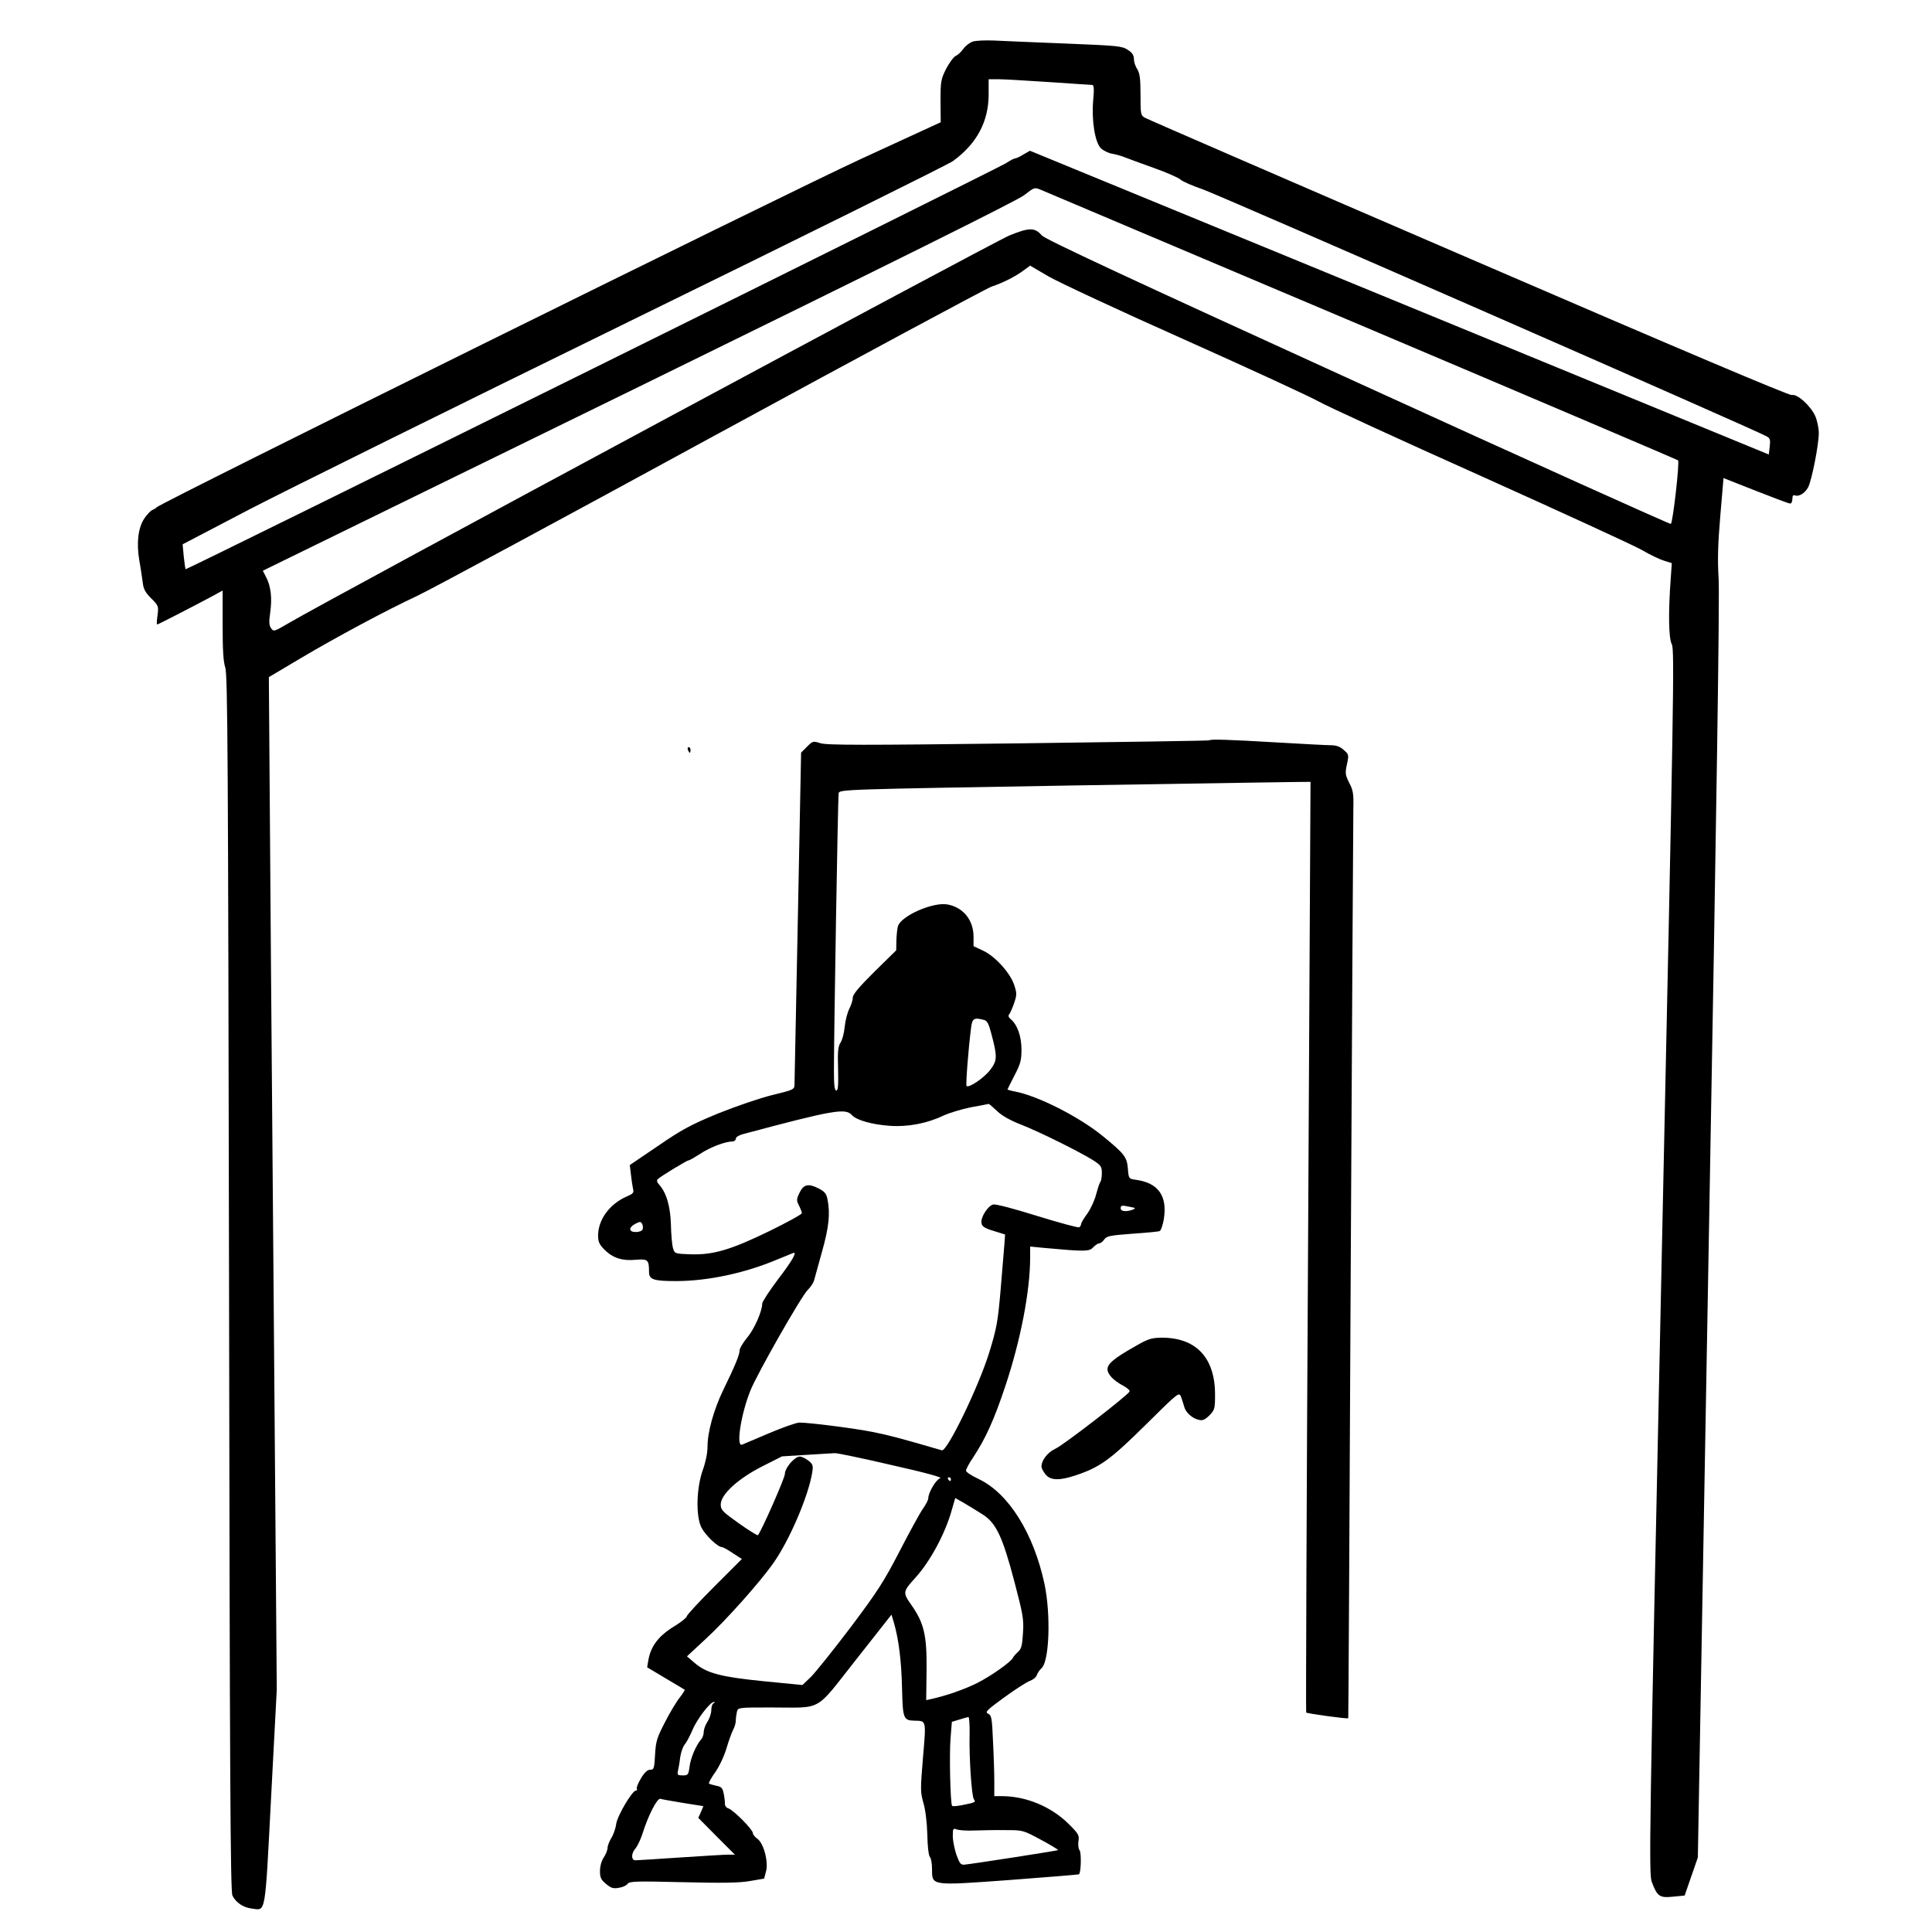 <?xml version="1.0" standalone="no"?>
<!DOCTYPE svg PUBLIC "-//W3C//DTD SVG 20010904//EN"
 "http://www.w3.org/TR/2001/REC-SVG-20010904/DTD/svg10.dtd">
<svg version="1.0" xmlns="http://www.w3.org/2000/svg"
 width="1024pt" height="1024pt" viewBox="0 0 1024 1024"
 preserveAspectRatio="xMidYMid meet">
<g transform="translate(0,1024) scale(0.1,-0.1)"
fill="#000000" stroke="none">
<path d="M5154 10019 c-16 -6 -38 -23 -48 -38 -11 -15 -28 -32 -40 -37 -11 -5
-34 -36 -51 -68 -28 -56 -30 -67 -30 -172 l1 -112 -426 -196 c-382 -176 -3717
-1825 -3730 -1845 -3 -4 -13 -10 -22 -14 -9 -3 -29 -24 -43 -45 -33 -49 -42
-129 -27 -220 7 -37 14 -89 18 -115 4 -39 13 -56 46 -89 38 -38 39 -41 33 -89
-4 -27 -5 -49 -2 -49 5 0 168 84 285 146 l62 34 0 -184 c0 -134 4 -194 14
-224 13 -35 15 -498 20 -3261 4 -2616 7 -3226 18 -3248 18 -37 58 -64 104 -69
74 -10 68 -43 101 591 l30 570 -17 2140 c-10 1177 -19 2384 -21 2683 l-4 543
165 98 c192 114 457 256 620 332 63 29 763 406 1555 838 792 431 1463 792
1491 802 63 21 129 55 171 87 l33 24 97 -57 c54 -31 379 -183 723 -336 344
-154 661 -300 705 -325 44 -25 431 -203 860 -395 429 -193 815 -370 857 -394
42 -25 95 -50 118 -57 l41 -13 -6 -85 c-13 -179 -11 -313 6 -345 15 -28 10
-284 -54 -3273 -66 -3079 -68 -3245 -52 -3287 29 -77 41 -85 112 -78 l62 6 35
101 35 101 59 3325 c41 2272 57 3366 51 3455 -6 99 -4 178 9 331 l17 200 170
-67 c94 -37 176 -68 183 -68 6 -1 12 10 12 24 0 17 4 23 14 19 21 -8 54 13 70
44 19 38 56 225 56 286 0 28 -9 69 -19 91 -24 54 -96 119 -124 111 -14 -3
-586 239 -1711 725 -930 401 -1702 736 -1716 744 -24 13 -25 17 -25 122 0 87
-4 114 -17 136 -10 14 -18 39 -18 54 0 20 -9 34 -33 49 -30 20 -54 22 -327 33
-162 6 -333 14 -380 16 -47 2 -99 0 -116 -6z m406 -214 c118 -8 221 -15 228
-15 10 0 12 -18 6 -83 -9 -109 10 -222 41 -253 13 -12 40 -26 61 -29 22 -4 53
-13 69 -20 17 -7 84 -31 150 -55 66 -23 129 -51 141 -61 11 -11 65 -34 120
-53 84 -29 2928 -1274 2988 -1309 18 -10 20 -19 16 -54 l-5 -42 -1958 805
-1958 805 -35 -20 c-19 -12 -39 -21 -45 -21 -5 0 -26 -11 -47 -25 -41 -27
-4344 -2157 -4348 -2152 -2 1 -6 32 -10 67 l-6 65 348 182 c192 100 1100 549
2017 998 918 449 1690 832 1716 850 127 91 191 210 191 354 l0 81 53 0 c28 0
149 -7 267 -15z m1660 -1292 c916 -388 1669 -709 1674 -713 9 -9 -27 -326 -38
-337 -3 -3 -749 333 -1658 748 -1215 554 -1659 761 -1676 781 -37 43 -66 43
-172 0 -84 -35 -3609 -1930 -3817 -2053 -80 -47 -83 -48 -96 -29 -11 15 -12
34 -5 82 11 76 4 140 -21 188 l-18 35 1991 974 c1355 664 2008 988 2045 1017
54 42 54 42 90 27 20 -9 785 -332 1701 -720z"/>
<path d="M6409 6316 c-2 -2 -458 -9 -1013 -16 -826 -10 -1015 -10 -1048 1 -38
12 -40 12 -71 -19 l-31 -31 -17 -868 c-10 -477 -18 -879 -18 -893 -1 -25 -7
-27 -118 -54 -68 -17 -191 -59 -288 -98 -145 -60 -191 -85 -318 -172 l-149
-101 6 -50 c3 -27 8 -61 11 -75 6 -22 1 -27 -34 -42 -89 -39 -150 -121 -151
-205 0 -35 6 -48 34 -77 45 -44 94 -60 167 -53 63 5 69 0 69 -65 0 -40 25 -48
142 -48 169 0 367 42 539 115 46 19 85 35 86 35 16 0 -11 -46 -82 -139 -47
-62 -85 -121 -85 -130 0 -40 -42 -136 -80 -181 -22 -26 -40 -57 -40 -68 0 -22
-23 -79 -86 -208 -51 -105 -84 -224 -84 -302 0 -33 -10 -82 -25 -123 -34 -96
-38 -245 -7 -306 21 -40 86 -103 108 -103 6 0 32 -14 58 -32 l48 -31 -146
-146 c-80 -80 -146 -151 -146 -158 0 -6 -26 -27 -57 -47 -91 -54 -133 -108
-147 -187 l-6 -36 97 -58 c54 -32 100 -59 102 -61 2 -2 -10 -20 -26 -41 -17
-21 -52 -79 -78 -130 -43 -83 -49 -101 -53 -173 -4 -73 -6 -80 -26 -80 -14 0
-30 -14 -49 -46 -15 -25 -25 -50 -22 -55 4 -5 1 -9 -4 -9 -20 0 -99 -134 -105
-177 -3 -24 -15 -58 -26 -75 -11 -18 -20 -42 -20 -53 0 -11 -9 -33 -20 -50
-12 -18 -20 -47 -20 -72 0 -34 5 -46 32 -68 26 -22 38 -26 67 -21 20 3 41 12
47 21 10 14 45 15 292 9 211 -5 299 -4 356 6 l76 13 10 38 c14 51 -13 152 -47
174 -12 9 -23 22 -23 30 0 18 -102 121 -129 130 -11 3 -19 14 -19 23 1 9 -2
34 -6 54 -6 31 -12 38 -39 43 -18 4 -35 9 -39 11 -4 3 11 30 33 61 23 33 48
87 60 128 11 38 27 82 35 97 8 14 14 37 14 50 0 12 3 33 6 46 6 22 8 22 179
22 280 0 230 -28 451 252 l189 240 13 -43 c26 -89 40 -208 43 -349 4 -161 7
-169 69 -170 60 -1 59 2 42 -195 -14 -169 -14 -184 2 -240 11 -37 19 -102 21
-168 1 -64 7 -113 14 -120 6 -6 11 -35 11 -64 0 -89 -7 -88 417 -57 197 15
360 28 362 30 11 10 13 115 3 127 -6 7 -9 29 -6 48 5 31 1 39 -51 91 -93 92
-224 147 -352 148 l-43 0 0 78 c0 44 -3 140 -7 215 -5 123 -8 136 -26 144 -18
8 -7 19 85 86 59 43 120 82 137 88 16 6 33 19 36 30 4 11 15 28 26 38 41 38
49 284 15 446 -58 270 -191 481 -349 556 -37 17 -67 37 -67 44 0 8 17 40 39
72 65 99 110 197 171 381 80 241 130 500 130 678 l0 57 72 -7 c218 -20 242
-20 262 3 11 11 25 21 32 21 7 0 19 9 27 21 13 18 31 21 148 30 74 5 139 11
145 14 7 2 16 29 22 60 21 126 -28 196 -149 212 -36 5 -37 6 -41 59 -5 62 -19
79 -130 170 -126 104 -349 217 -470 239 -21 4 -38 9 -38 11 0 1 17 35 37 74
32 61 37 80 37 138 0 69 -22 132 -58 161 -11 9 -13 18 -7 25 5 6 17 33 26 59
15 45 15 52 0 98 -22 64 -102 152 -166 181 l-49 23 0 50 c0 88 -54 155 -137
171 -77 15 -249 -61 -264 -116 -4 -14 -7 -48 -8 -76 l-1 -51 -115 -113 c-82
-81 -115 -121 -115 -137 0 -13 -8 -40 -19 -61 -10 -20 -21 -63 -24 -95 -3 -32
-13 -70 -22 -83 -13 -20 -16 -47 -13 -140 2 -86 0 -114 -9 -114 -10 0 -13 28
-13 108 0 197 21 1447 25 1467 4 21 12 21 1252 42 686 11 1248 20 1249 19 0 0
-6 -1110 -13 -2464 -8 -1355 -12 -2466 -10 -2469 6 -5 219 -35 223 -30 1 1 7
1066 13 2367 7 1301 13 2406 14 2455 2 77 -1 97 -22 136 -21 42 -22 51 -12 98
11 50 10 53 -17 76 -18 17 -39 25 -67 25 -22 0 -152 7 -290 15 -256 15 -348
18 -356 11z m-1193 -1482 c16 -4 25 -21 38 -72 33 -123 32 -143 -6 -193 -32
-42 -113 -97 -125 -85 -5 5 9 193 24 309 6 50 16 55 69 41z m69 -483 c26 -25
69 -49 125 -71 96 -37 311 -144 383 -189 43 -28 47 -34 47 -69 0 -21 -4 -42
-8 -47 -5 -6 -14 -35 -22 -64 -7 -30 -28 -76 -46 -102 -19 -25 -34 -51 -34
-57 0 -6 -5 -14 -10 -17 -6 -3 -105 24 -222 60 -128 40 -220 64 -234 61 -28
-7 -67 -68 -62 -98 2 -18 15 -27 64 -42 l61 -19 -3 -46 c-2 -25 -11 -134 -20
-241 -15 -176 -21 -209 -61 -339 -56 -181 -223 -526 -251 -518 -209 61 -279
80 -365 97 -101 20 -336 50 -390 50 -15 0 -87 -25 -160 -56 -72 -31 -138 -58
-144 -61 -33 -13 -6 161 44 286 36 90 269 499 304 534 16 15 32 40 35 55 4 15
23 83 42 152 35 125 43 197 28 273 -6 30 -14 41 -47 58 -55 28 -80 22 -102
-24 -16 -34 -16 -40 -2 -67 8 -16 15 -34 15 -40 0 -6 -78 -49 -172 -95 -206
-100 -298 -127 -419 -123 -82 3 -83 3 -92 33 -5 17 -10 73 -11 125 -3 97 -24
169 -63 212 -11 12 -13 22 -7 28 15 15 155 100 164 100 5 0 32 16 62 35 51 34
132 65 170 65 10 0 18 7 18 15 0 8 16 18 38 24 479 128 543 139 577 101 25
-27 104 -50 201 -57 95 -7 199 13 284 54 30 14 96 34 145 44 50 9 92 17 95 18
2 1 22 -16 45 -38z m706 -508 c28 -5 30 -7 14 -14 -34 -13 -65 -10 -65 6 0 17
4 18 51 8z m-2585 -119 c-3 -8 -19 -14 -36 -14 -38 0 -40 24 -2 44 24 12 28
12 35 0 5 -9 6 -22 3 -30z m1319 -1249 c187 -42 273 -66 258 -70 -22 -7 -63
-76 -63 -107 0 -8 -13 -33 -28 -54 -15 -21 -71 -123 -124 -226 -85 -164 -117
-213 -261 -405 -91 -120 -185 -237 -209 -261 l-45 -43 -204 20 c-230 23 -304
43 -367 97 l-41 35 99 92 c107 98 287 300 358 401 86 121 187 357 207 482 6
37 3 44 -21 63 -15 11 -35 21 -45 21 -27 0 -79 -60 -79 -92 0 -22 -126 -307
-143 -325 -3 -2 -49 26 -101 63 -87 62 -96 71 -96 100 0 53 92 137 220 202
l105 53 130 8 c72 4 139 9 150 9 11 1 146 -27 300 -63z m315 -75 c0 -5 -2 -10
-4 -10 -3 0 -8 5 -11 10 -3 6 -1 10 4 10 6 0 11 -4 11 -10z m167 -186 c73 -46
107 -119 170 -359 45 -172 50 -198 45 -270 -4 -66 -8 -84 -27 -101 -12 -11
-24 -25 -26 -30 -8 -21 -116 -97 -189 -134 -68 -34 -163 -67 -243 -85 l-28 -6
2 158 c2 185 -13 250 -81 347 -46 65 -45 70 21 143 79 86 160 237 194 361 l18
62 46 -26 c25 -15 70 -42 98 -60z m-1424 -1001 c-7 -2 -13 -19 -13 -36 0 -18
-9 -45 -20 -62 -11 -16 -20 -41 -20 -54 0 -14 -6 -32 -14 -40 -27 -32 -55 -97
-61 -143 -6 -45 -8 -48 -37 -48 -26 0 -29 3 -25 23 3 12 9 45 12 72 4 28 15
59 25 70 9 11 27 45 40 75 23 57 95 151 114 149 6 0 6 -3 -1 -6z m1356 -165
c-3 -126 11 -330 23 -345 12 -15 6 -17 -65 -31 -26 -5 -49 -7 -51 -3 -9 15
-15 274 -8 356 l7 89 40 12 c22 7 43 13 48 13 4 1 7 -41 6 -91z m-1518 -364
l107 -17 -13 -31 -14 -31 97 -98 97 -97 -35 0 c-19 0 -134 -7 -255 -15 -121
-8 -228 -15 -237 -15 -24 0 -23 38 1 64 10 12 26 46 36 76 30 97 78 190 95
186 8 -3 63 -12 121 -22z m1544 -146 c39 1 112 3 164 2 93 0 93 0 188 -51 52
-28 93 -53 91 -55 -3 -3 -446 -72 -496 -77 -20 -2 -26 6 -43 53 -10 30 -19 74
-19 98 0 41 1 43 23 35 12 -4 54 -7 92 -5z"/>
<path d="M3646 6265 c4 -8 8 -15 10 -15 2 0 4 7 4 15 0 8 -4 15 -10 15 -5 0
-7 -7 -4 -15z"/>
<path d="M6018 3105 c-112 -63 -148 -93 -148 -122 0 -27 31 -60 84 -88 20 -11
35 -24 33 -30 -6 -18 -351 -285 -394 -304 -40 -18 -73 -61 -73 -94 0 -8 9 -26
21 -41 26 -33 74 -35 162 -5 126 42 182 82 369 267 176 174 177 175 188 148 5
-15 13 -38 16 -50 7 -31 42 -63 76 -71 22 -6 33 -1 58 23 28 29 30 35 30 111
0 195 -101 302 -284 301 -53 -1 -71 -6 -138 -45z"/>
</g>
</svg>
